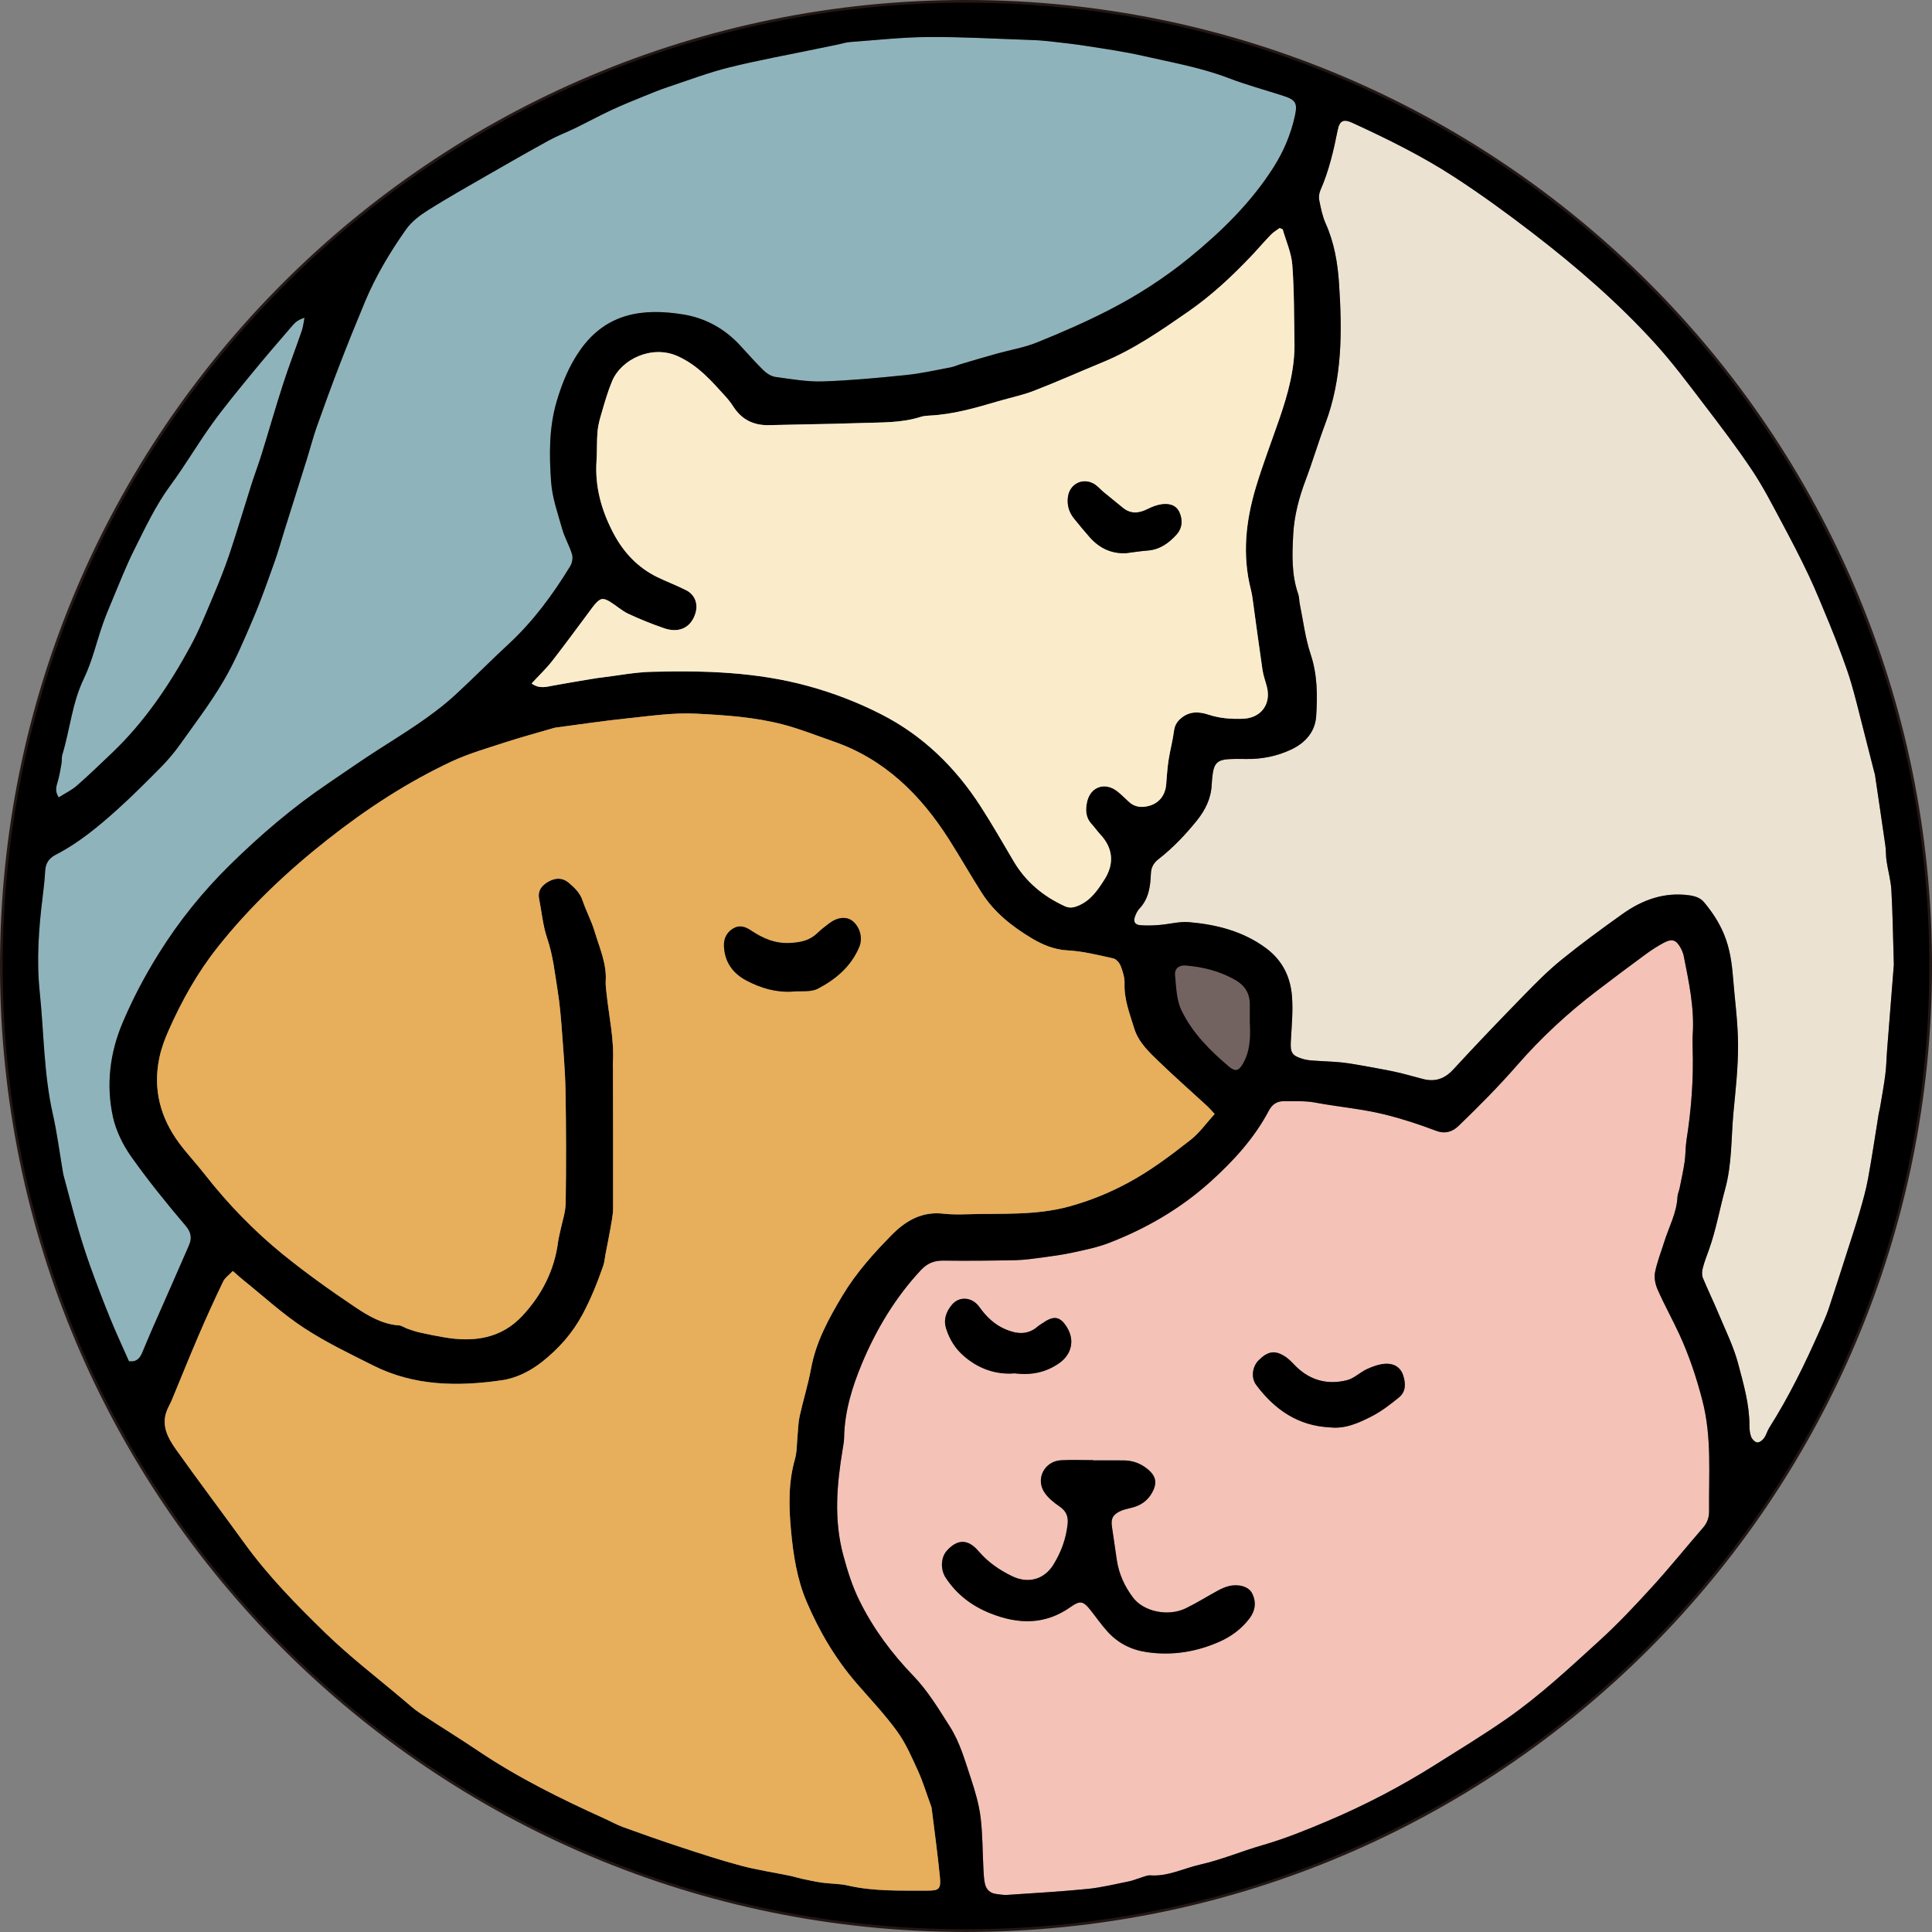 <?xml version="1.0" encoding="UTF-8"?>
<svg id="_图层_2" data-name="图层 2" xmlns="http://www.w3.org/2000/svg" viewBox="0 0 359.5 359.5">
  <rect x="0" y="0" width="359.5" height="359.5" fill="#808080" stroke="none"/>
  <defs>
    <style>
      .cls-1 {
        fill: #f4c2b7;
      }

      .cls-1, .cls-2, .cls-3, .cls-4, .cls-5, .cls-6, .cls-7 {
        stroke-width: 0px;
      }

      .cls-2 {
        fill: #e7ae5b;
      }

      .cls-3 {
        fill: #8eb3bb;
      }

      .cls-5 {
        fill: #faeccb;
      }

      .cls-6 {
        fill: #ece2d2;
      }

      .cls-7 {
        fill: #736360;
      }

      .cls-8 {
        fill: none;
        stroke: #231815;
        stroke-linecap: round;
        stroke-linejoin: round;
        stroke-width: .5px;
      }
    </style>
  </defs>
  <g id="_图层_1-2" data-name="图层 1">
    <g>
      <g>
        <path class="cls-1" d="m176.05,247.21c.63,2.02,1.71,3.75,3.31,5.13,2.78,2.41,6.03,3.49,9.43,3.21,3.15.39,5.78-.18,8.21-1.83,2.34-1.58,3.04-4.21,1.59-6.65-1.25-2.1-2.45-2.35-4.47-.94-.33.23-.69.41-.99.67-1.88,1.66-3.93,1.45-6.04.55-2.04-.87-3.55-2.32-4.83-4.12-1.33-1.9-3.74-2.1-5.12-.46-1.05,1.25-1.63,2.73-1.09,4.44Zm37.31,60.21c4.73.7,9.21-.03,13.52-1.92,2.21-.97,4.15-2.41,5.62-4.35,1.09-1.43,1.32-3.07.46-4.72-.62-1.19-2.45-1.74-4.28-1.3-.69.17-1.36.46-1.99.8-2.02,1.09-3.97,2.33-6.03,3.33-3.25,1.59-7.83.66-9.83-1.99-1.55-2.05-2.62-4.37-3.01-6.95-.3-2.04-.6-4.09-.9-6.14-.23-1.5.06-2.24,1.4-2.93.69-.36,1.5-.5,2.27-.7,1.63-.4,2.91-1.26,3.75-2.73,1.02-1.8.82-3.12-.77-4.43-1.26-1.05-2.74-1.62-4.4-1.64-1.92-.02-3.84-.01-5.75-.01v-.04c-2,0-4-.09-5.99.02-3.11.17-4.81,3.52-3.03,6.07.7,1.01,1.75,1.84,2.78,2.55,1.2.83,1.63,1.81,1.48,3.24-.29,2.75-1.21,5.25-2.66,7.59-1.73,2.77-4.7,3.56-7.67,2.12-2.4-1.16-4.48-2.6-6.25-4.66-2-2.34-3.96-2.22-5.88-.1-1.14,1.25-1.26,3.51-.19,5.11,2.04,3.06,4.8,5.18,8.26,6.56,5.24,2.09,10.22,2.18,14.98-1.2,1.71-1.21,2.31-1.09,3.6.52,1.09,1.37,2.08,2.82,3.26,4.11,1.94,2.12,4.34,3.36,7.25,3.79Zm9.98,39.53c-3.08.69-6,2.25-9.3,2.01-.6-.04-1.23.28-1.84.46-.69.2-1.35.5-2.05.64-2.58.51-5.15,1.16-7.75,1.42-5.01.5-10.04.78-15.06,1.12-.63.04-1.27-.1-1.91-.17-1.18-.12-1.91-.82-2.16-1.93-.18-.85-.23-1.73-.27-2.6-.18-3.27-.14-6.55-.54-9.79-.31-2.42-1.02-4.83-1.79-7.16-1.11-3.3-2.01-6.67-3.93-9.69-2.1-3.29-4.1-6.64-6.82-9.46-4-4.15-7.39-8.7-9.96-13.88-1.36-2.72-2.22-5.5-3.02-8.43-1.82-6.7-1.23-13.25-.13-19.89.12-.7.25-1.42.26-2.13.09-4.87,1.53-9.49,3.36-13.85,2.65-6.31,6.18-12.19,10.91-17.27,1.2-1.28,2.46-1.8,4.19-1.78,4.48.06,8.95.01,13.43-.08,1.67-.04,3.34-.28,5-.5,1.89-.26,3.8-.51,5.66-.92,2.25-.49,4.54-.95,6.68-1.77,6.97-2.68,13.37-6.4,18.92-11.4,4.27-3.85,8.16-8.08,10.88-13.23.63-1.2,1.55-1.8,2.87-1.76,1.92.04,3.88-.11,5.74.25,4.31.81,8.67,1.16,12.96,2.22,3.27.81,6.41,1.84,9.54,3.03,1.56.6,2.95.29,4.18-.89,3.79-3.65,7.47-7.37,10.94-11.34,4.44-5.1,9.44-9.72,14.85-13.84,3.03-2.31,6.08-4.6,9.16-6.86,1.03-.75,2.11-1.44,3.23-2.04,1.55-.83,2.32-.58,3.14.92.27.48.49,1.01.6,1.55.95,4.84,2.01,9.67,1.66,14.67-.05.79-.01,1.59-.01,2.39.19,5.76-.24,11.47-1.14,17.16-.21,1.33-.16,2.71-.35,4.05-.24,1.64-.6,3.26-.93,4.89-.11.55-.37,1.08-.4,1.62-.14,3.02-1.61,5.64-2.48,8.44-.59,1.89-1.34,3.76-1.71,5.69-.19,1.01.09,2.24.52,3.21,1.26,2.83,2.77,5.55,4.07,8.37,1.78,3.9,3.12,7.91,4.21,12.1,1.81,6.89,1.19,13.77,1.27,20.67.01,1.16-.32,2.16-1.1,3.07-3.19,3.67-6.23,7.46-9.5,11.04-3.17,3.48-6.4,6.92-9.88,10.08-5.53,5.04-11.02,10.17-17.18,14.46-4.3,3-8.8,5.73-13.24,8.53-6.41,4.04-13.1,7.54-20.09,10.5-3.97,1.68-7.94,3.29-12.09,4.49-3.9,1.12-7.66,2.72-11.6,3.61Zm24.11-81.35c2.88.33,5.39-.83,7.78-2.05,1.82-.93,3.48-2.22,5.07-3.51,1.36-1.09,1.28-2.69.78-4.18-.53-1.56-1.87-2.22-3.4-2.09-1.13.09-2.28.5-3.33.99-1.29.59-2.38,1.73-3.71,2.06-3.85.97-7.22-.09-9.95-3.03-.48-.51-1.01-1.02-1.6-1.4-1.87-1.19-3.17-.98-4.88.72-1.17,1.16-1.49,3.22-.45,4.61,3.42,4.58,7.79,7.6,13.69,7.88Z"/>
        <path class="cls-3" d="m54.54,60.44c.49-.57,1.14-1.01,2.12-1.31-.16.8-.24,1.64-.5,2.41-1.13,3.3-2.4,6.56-3.47,9.88-1.42,4.38-2.67,8.8-4.04,13.2-.59,1.89-1.3,3.75-1.9,5.64-1.35,4.24-2.6,8.5-4.01,12.72-.91,2.7-1.97,5.37-3.09,8-1.33,3.14-2.6,6.33-4.23,9.32-3.93,7.22-8.51,14-14.5,19.73-2.19,2.09-4.37,4.19-6.64,6.18-.94.82-2.11,1.37-3.36,2.17-.79-1.25-.41-2.12-.15-3.04.3-1.06.48-2.16.67-3.25.1-.54,0-1.14.16-1.66,1.42-4.69,1.82-9.64,4.01-14.17,1.53-3.18,2.33-6.71,3.5-10.08.5-1.42,1.07-2.82,1.66-4.21,1.36-3.21,2.61-6.49,4.17-9.6,2.06-4.1,3.99-8.28,6.75-12.03,2.74-3.71,5.07-7.71,7.76-11.45,2.32-3.22,4.86-6.28,7.37-9.35,2.52-3.08,5.12-6.09,7.72-9.1Z"/>
        <path class="cls-6" d="m344.52,127.29c.67,2.28,1.23,4.6,1.82,6.9.81,3.15,1.61,6.31,2.41,9.46.04.16.1.31.13.46.65,4.41,1.31,8.81,1.94,13.21.14.95.08,1.92.22,2.86.27,1.82.79,3.61.9,5.42.24,4.14.29,8.29.46,13.9-.34,4.35-.81,10.14-1.26,15.94-.12,1.51-.13,3.03-.33,4.53-.26,2.05-.64,4.08-.98,6.12-.06.39-.19.77-.25,1.16-.65,4.01-1.24,8.02-1.97,12.01-.38,2.1-.97,4.17-1.56,6.22-.73,2.52-1.56,5.01-2.36,7.5-1.14,3.54-2.26,7.09-3.44,10.61-.46,1.35-1.05,2.65-1.63,3.95-2.76,6.25-5.75,12.38-9.42,18.16-.38.6-.54,1.34-.96,1.91-.28.38-.86.84-1.26.79-.42-.05-.95-.58-1.12-1.02-.26-.65-.33-1.41-.33-2.12,0-3.95-1.1-7.73-2.09-11.48-.84-3.19-2.35-6.21-3.63-9.28-.94-2.27-2.03-4.48-2.96-6.75-.21-.53-.14-1.26.01-1.84.3-1.15.74-2.26,1.14-3.38,1.31-3.67,1.98-7.51,3-11.24,1.3-4.72,1.11-9.48,1.55-14.22.4-4.2.88-8.42.86-12.63-.01-4.2-.61-8.41-.94-12.62-.22-2.7-.59-5.32-1.64-7.89-.92-2.26-2.21-4.21-3.74-6.04-.69-.82-1.62-1.13-2.72-1.29-4.73-.66-8.82.86-12.55,3.53-3.82,2.73-7.62,5.5-11.26,8.46-2.47,2-4.72,4.27-6.94,6.55-4.45,4.56-8.87,9.16-13.18,13.85-1.6,1.73-3.34,2.36-5.56,1.81-1.39-.35-2.76-.76-4.15-1.1-.92-.23-1.86-.41-2.8-.6-1.02-.2-2.03-.39-3.06-.57-1.72-.29-3.44-.64-5.17-.83-1.83-.19-3.67-.22-5.5-.36-.64-.04-1.28-.14-1.88-.33-1.9-.57-2.23-1.18-2.13-3.13.14-2.79.43-5.59.23-8.35-.26-3.67-1.73-6.8-4.87-9.12-4.28-3.15-9.17-4.37-14.29-4.82-1.79-.16-3.64.38-5.47.52-1.19.1-2.4.15-3.59.05-1.06-.09-1.36-.67-.98-1.68.19-.51.45-1.05.83-1.44,1.71-1.82,2.01-4.12,2.1-6.43.05-1.25.52-2.05,1.48-2.79,2.65-2.07,4.94-4.49,7.06-7.11,1.61-2,2.66-4.14,2.78-6.71.03-.72.11-1.43.21-2.14.26-1.81.97-2.47,2.84-2.59,1.11-.07,2.24-.06,3.36-.04,2.92.05,5.74-.52,8.37-1.75,2.58-1.22,4.46-3.25,4.66-6.2.25-3.88.24-7.74-1.04-11.57-1-2.99-1.37-6.2-2.01-9.31-.13-.62-.09-1.29-.3-1.88-1.27-3.64-1.12-7.4-.92-11.14.19-3.42,1.06-6.72,2.27-9.95,1.32-3.48,2.37-7.07,3.68-10.55,3.22-8.51,3.16-17.34,2.57-26.17-.25-3.77-.89-7.58-2.49-11.13-.61-1.37-.9-2.89-1.2-4.37-.11-.58,0-1.29.24-1.84,1.58-3.6,2.45-7.38,3.21-11.2.35-1.73,1.09-2.07,2.73-1.31,6.51,2.99,12.94,6.16,18.94,10.06,5.06,3.29,9.96,6.86,14.75,10.55,8.09,6.23,15.81,12.92,22.69,20.5,3.2,3.53,6.06,7.37,8.96,11.17,3.09,4.04,6.18,8.1,9.01,12.33,2.07,3.09,3.77,6.43,5.53,9.72,1.76,3.28,3.48,6.59,5.07,9.96,1.38,2.94,2.59,5.97,3.84,8.97.82,1.98,1.59,3.98,2.33,5.99.63,1.71,1.25,3.43,1.75,5.18Z"/>
        <path class="cls-3" d="m172.72,6.89c6.3-.05,12.6.33,18.9.54,1.12.03,2.24.1,3.35.22,2.37.27,4.75.52,7.11.89,3.54.55,7.1,1.06,10.59,1.85,5.34,1.22,10.76,2.16,15.92,4.13,3.33,1.28,6.8,2.21,10.2,3.31,2.28.74,2.68,1.34,2.17,3.69-.75,3.44-2.1,6.65-4,9.63-4.16,6.54-9.64,11.89-15.57,16.74-4.69,3.83-9.81,7.13-15.21,9.89-4.31,2.21-8.77,4.14-13.27,5.96-2.34.94-4.89,1.36-7.34,2.04-2.23.62-4.44,1.28-6.65,1.93-.69.2-1.35.52-2.05.65-2.74.51-5.48,1.14-8.24,1.42-5.16.53-10.34,1.02-15.53,1.19-2.92.09-5.88-.43-8.8-.83-.79-.11-1.63-.65-2.22-1.22-1.54-1.5-2.95-3.13-4.41-4.7-2.87-3.09-6.42-5.04-10.53-5.71-7.5-1.22-14.31-.27-19.15,6.58-2.06,2.92-3.35,6.07-4.36,9.44-1.5,4.99-1.44,10.1-1.08,15.17.22,2.97,1.26,5.89,2.08,8.79.45,1.59,1.34,3.06,1.81,4.65.2.66.03,1.62-.34,2.22-3.25,5.31-6.91,10.29-11.52,14.54-3.34,3.08-6.51,6.33-9.86,9.4-4.42,4.06-9.57,7.13-14.59,10.36-3.02,1.94-5.95,4-8.92,6.01-6.64,4.47-12.69,9.64-18.39,15.24-5.07,4.98-9.5,10.46-13.28,16.53-2.59,4.13-4.83,8.4-6.72,12.85-2.38,5.62-3.11,11.58-1.8,17.56.57,2.56,1.83,5.14,3.35,7.31,3.17,4.48,6.63,8.76,10.19,12.95,1.1,1.3,1.14,2.38.58,3.67-2.24,5.17-4.53,10.32-6.8,15.48-.64,1.46-1.24,2.93-1.86,4.39-.43,1.02-1,1.82-2.48,1.65-1.15-2.6-2.39-5.26-3.49-7.96-1.32-3.24-2.56-6.5-3.74-9.78-.85-2.39-1.62-4.81-2.33-7.25-.9-3.1-1.7-6.24-2.55-9.36-.06-.23-.12-.46-.16-.7-.63-3.68-1.1-7.4-1.92-11.04-1.67-7.43-1.63-15.03-2.41-22.54-.63-5.97-.2-11.94.55-17.89.2-1.58.37-3.17.46-4.75.08-1.43.72-2.35,1.99-3,4.29-2.21,7.97-5.28,11.52-8.48,2.78-2.5,5.42-5.16,8.05-7.82,1.28-1.3,2.47-2.71,3.53-4.2,2.77-3.89,5.68-7.71,8.09-11.82,2.17-3.69,3.85-7.68,5.53-11.63,1.49-3.48,2.73-7.07,4.01-10.64.69-1.94,1.23-3.93,1.85-5.9,1.4-4.46,2.81-8.92,4.21-13.38.59-1.9,1.08-3.83,1.74-5.7,1.38-3.89,2.79-7.77,4.28-11.62,1.51-3.92,3.09-7.82,4.71-11.7,2-4.79,4.66-9.23,7.64-13.46,1.02-1.45,2.58-2.62,4.1-3.58,3.57-2.25,7.25-4.32,10.91-6.43,3.86-2.22,7.72-4.43,11.62-6.57,1.53-.84,3.17-1.45,4.74-2.21,2.28-1.11,4.52-2.32,6.81-3.4,2.02-.94,4.08-1.77,6.14-2.61,1.47-.6,2.94-1.2,4.45-1.7,3.77-1.26,7.51-2.68,11.36-3.64,5.41-1.34,10.91-2.33,16.38-3.47,1.32-.28,2.65-.54,3.98-.82.7-.14,1.39-.38,2.1-.43,4.85-.35,9.71-.9,14.57-.93Z"/>
        <path class="cls-4" d="m210.15,350.06c.7-.14,1.36-.44,2.05-.64.61-.18,1.24-.5,1.84-.46,3.3.24,6.22-1.32,9.3-2.01,3.94-.89,7.7-2.49,11.6-3.61,4.15-1.2,8.12-2.81,12.09-4.49,6.99-2.96,13.68-6.46,20.09-10.5,4.44-2.8,8.94-5.53,13.24-8.53,6.16-4.29,11.65-9.42,17.18-14.46,3.48-3.16,6.71-6.6,9.88-10.08,3.27-3.58,6.31-7.37,9.5-11.04.78-.91,1.11-1.91,1.1-3.07-.08-6.9.54-13.78-1.27-20.67-1.09-4.19-2.43-8.2-4.21-12.1-1.3-2.82-2.81-5.54-4.07-8.37-.43-.97-.71-2.2-.52-3.21.37-1.93,1.12-3.8,1.71-5.69.87-2.8,2.34-5.42,2.48-8.44.03-.54.29-1.07.4-1.62.33-1.63.69-3.25.93-4.89.19-1.34.14-2.72.35-4.05.9-5.69,1.33-11.4,1.14-17.16,0-.8-.04-1.6.01-2.39.35-5-.71-9.83-1.66-14.67-.11-.54-.33-1.07-.6-1.55-.82-1.5-1.59-1.75-3.14-.92-1.12.6-2.2,1.29-3.23,2.04-3.08,2.26-6.13,4.55-9.16,6.86-5.41,4.12-10.41,8.74-14.85,13.84-3.47,3.97-7.15,7.69-10.94,11.34-1.23,1.18-2.62,1.49-4.18.89-3.13-1.19-6.27-2.22-9.54-3.03-4.29-1.06-8.65-1.41-12.96-2.22-1.86-.36-3.82-.21-5.74-.25-1.32-.04-2.24.56-2.87,1.76-2.72,5.15-6.61,9.38-10.88,13.23-5.55,5-11.95,8.72-18.92,11.4-2.14.82-4.43,1.28-6.68,1.77-1.86.41-3.77.66-5.66.92-1.66.22-3.33.46-5,.5-4.48.09-8.95.14-13.43.08-1.73-.02-2.99.5-4.19,1.78-4.73,5.08-8.26,10.96-10.91,17.27-1.83,4.36-3.27,8.98-3.36,13.85-.01.71-.14,1.43-.26,2.13-1.1,6.64-1.69,13.19.13,19.89.8,2.93,1.66,5.71,3.02,8.43,2.57,5.18,5.96,9.73,9.96,13.88,2.72,2.82,4.72,6.17,6.82,9.46,1.92,3.02,2.82,6.39,3.93,9.69.77,2.33,1.48,4.74,1.79,7.16.4,3.24.36,6.52.54,9.79.04.87.09,1.75.27,2.6.25,1.11.98,1.81,2.16,1.93.64.07,1.28.21,1.91.17,5.02-.34,10.05-.62,15.06-1.12,2.6-.26,5.17-.91,7.75-1.42Zm136.19-215.87c-.59-2.3-1.15-4.62-1.82-6.9-.5-1.75-1.12-3.47-1.75-5.18-.74-2.01-1.51-4.01-2.33-5.99-1.25-3-2.46-6.03-3.84-8.97-1.59-3.37-3.31-6.68-5.07-9.96-1.76-3.29-3.46-6.63-5.53-9.72-2.83-4.23-5.92-8.29-9.01-12.33-2.9-3.8-5.76-7.64-8.96-11.17-6.88-7.58-14.6-14.27-22.69-20.5-4.79-3.69-9.69-7.26-14.75-10.55-6-3.9-12.43-7.07-18.94-10.06-1.64-.76-2.38-.42-2.73,1.31-.76,3.82-1.63,7.6-3.21,11.2-.24.55-.35,1.26-.24,1.84.3,1.48.59,3,1.2,4.37,1.6,3.55,2.24,7.36,2.49,11.13.59,8.83.65,17.66-2.57,26.17-1.31,3.48-2.36,7.07-3.68,10.55-1.21,3.23-2.08,6.53-2.27,9.95-.2,3.74-.35,7.5.92,11.14.21.59.17,1.26.3,1.88.64,3.11,1.01,6.32,2.01,9.31,1.28,3.83,1.29,7.69,1.04,11.57-.2,2.95-2.08,4.98-4.66,6.2-2.63,1.23-5.45,1.8-8.37,1.75-1.12-.02-2.25-.03-3.36.04-1.87.12-2.58.78-2.84,2.59-.1.71-.18,1.42-.21,2.14-.12,2.57-1.17,4.71-2.78,6.71-2.12,2.62-4.41,5.04-7.06,7.11-.96.74-1.43,1.54-1.48,2.79-.09,2.31-.39,4.61-2.1,6.43-.38.39-.64.93-.83,1.44-.38,1.01-.08,1.59.98,1.68,1.19.1,2.4.05,3.59-.05,1.83-.14,3.68-.68,5.47-.52,5.12.45,10.01,1.67,14.29,4.82,3.14,2.32,4.61,5.45,4.87,9.12.2,2.76-.09,5.56-.23,8.35-.1,1.95.23,2.56,2.13,3.13.6.19,1.24.29,1.88.33,1.83.14,3.67.17,5.5.36,1.73.19,3.45.54,5.17.83,1.03.18,2.04.37,3.06.57.94.19,1.88.37,2.8.6,1.39.34,2.76.75,4.15,1.1,2.22.55,3.96-.08,5.56-1.81,4.31-4.69,8.73-9.29,13.18-13.85,2.22-2.28,4.47-4.55,6.94-6.55,3.64-2.96,7.44-5.73,11.26-8.46,3.73-2.67,7.82-4.19,12.55-3.53,1.1.16,2.03.47,2.72,1.29,1.53,1.83,2.82,3.78,3.74,6.04,1.05,2.57,1.42,5.19,1.64,7.89.33,4.21.93,8.42.94,12.62.02,4.21-.46,8.43-.86,12.63-.44,4.74-.25,9.5-1.55,14.22-1.02,3.73-1.69,7.57-3,11.24-.4,1.12-.84,2.23-1.14,3.38-.15.58-.22,1.31-.01,1.84.93,2.27,2.02,4.48,2.96,6.75,1.28,3.07,2.79,6.09,3.63,9.28.99,3.75,2.1,7.53,2.09,11.48,0,.71.07,1.47.33,2.12.17.44.7.97,1.12,1.02.4.05.98-.41,1.26-.79.42-.57.58-1.31.96-1.91,3.67-5.78,6.66-11.91,9.42-18.16.58-1.3,1.17-2.6,1.63-3.95,1.18-3.52,2.3-7.07,3.44-10.61.8-2.49,1.63-4.98,2.36-7.5.59-2.05,1.18-4.12,1.56-6.22.73-3.99,1.32-8,1.97-12.01.06-.39.19-.77.25-1.16.34-2.04.72-4.07.98-6.12.2-1.5.21-3.02.33-4.53.45-5.8.92-11.59,1.26-15.94-.17-5.61-.22-9.76-.46-13.9-.11-1.81-.63-3.6-.9-5.42-.14-.94-.08-1.91-.22-2.86-.63-4.4-1.29-8.8-1.94-13.21-.03-.15-.09-.3-.13-.46-.8-3.15-1.6-6.31-2.41-9.46ZM56.66,59.13c-.98.3-1.63.74-2.12,1.31-2.6,3.01-5.2,6.02-7.72,9.1-2.51,3.07-5.05,6.13-7.37,9.35-2.69,3.74-5.02,7.74-7.76,11.45-2.76,3.75-4.69,7.93-6.75,12.03-1.56,3.11-2.81,6.39-4.17,9.6-.59,1.39-1.16,2.79-1.66,4.21-1.17,3.37-1.97,6.9-3.5,10.08-2.19,4.53-2.59,9.48-4.01,14.17-.16.52-.06,1.12-.16,1.66-.19,1.09-.37,2.19-.67,3.25-.26.92-.64,1.79.15,3.04,1.25-.8,2.42-1.35,3.36-2.17,2.27-1.99,4.45-4.09,6.64-6.18,5.99-5.73,10.57-12.51,14.5-19.73,1.63-2.99,2.9-6.18,4.23-9.32,1.12-2.63,2.18-5.3,3.09-8,1.41-4.22,2.66-8.48,4.01-12.72.6-1.89,1.31-3.75,1.9-5.64,1.37-4.4,2.62-8.82,4.04-13.2,1.07-3.32,2.34-6.58,3.47-9.88.26-.77.34-1.61.5-2.41ZM7.95,166.78c-.75,5.95-1.18,11.92-.55,17.89.78,7.51.74,15.11,2.41,22.54.82,3.64,1.29,7.36,1.92,11.04.04.24.1.47.16.7.85,3.12,1.65,6.26,2.55,9.36.71,2.44,1.48,4.86,2.33,7.25,1.18,3.28,2.42,6.54,3.74,9.78,1.1,2.7,2.34,5.36,3.49,7.96,1.48.17,2.05-.63,2.48-1.65.62-1.46,1.22-2.93,1.86-4.39,2.27-5.16,4.56-10.31,6.8-15.48.56-1.29.52-2.37-.58-3.67-3.56-4.19-7.02-8.47-10.19-12.95-1.52-2.17-2.78-4.75-3.35-7.31-1.31-5.98-.58-11.94,1.8-17.56,1.89-4.45,4.13-8.72,6.72-12.85,3.78-6.07,8.21-11.55,13.28-16.53,5.7-5.6,11.75-10.77,18.39-15.24,2.97-2.01,5.9-4.07,8.92-6.01,5.02-3.23,10.17-6.3,14.59-10.36,3.35-3.07,6.52-6.32,9.86-9.4,4.61-4.25,8.27-9.23,11.52-14.54.37-.6.54-1.56.34-2.22-.47-1.59-1.36-3.06-1.81-4.65-.82-2.9-1.86-5.82-2.08-8.79-.36-5.07-.42-10.18,1.08-15.17,1.01-3.37,2.3-6.52,4.36-9.44,4.84-6.85,11.65-7.8,19.15-6.58,4.11.67,7.66,2.62,10.53,5.71,1.46,1.57,2.87,3.2,4.41,4.7.59.57,1.43,1.11,2.22,1.22,2.92.4,5.88.92,8.8.83,5.19-.17,10.37-.66,15.53-1.19,2.76-.28,5.5-.91,8.24-1.42.7-.13,1.36-.45,2.05-.65,2.21-.65,4.42-1.31,6.65-1.93,2.45-.68,5-1.1,7.34-2.04,4.5-1.82,8.96-3.75,13.27-5.96,5.4-2.76,10.52-6.06,15.21-9.89,5.93-4.85,11.41-10.2,15.57-16.74,1.9-2.98,3.25-6.19,4-9.63.51-2.35.11-2.95-2.17-3.69-3.4-1.1-6.87-2.03-10.2-3.31-5.16-1.97-10.58-2.91-15.92-4.13-3.49-.79-7.05-1.3-10.59-1.85-2.36-.37-4.74-.62-7.11-.89-1.11-.12-2.23-.19-3.35-.22-6.3-.21-12.6-.59-18.9-.54-4.86.03-9.72.58-14.57.93-.71.05-1.4.29-2.1.43-1.33.28-2.66.54-3.98.82-5.47,1.14-10.97,2.13-16.38,3.47-3.85.96-7.59,2.38-11.36,3.64-1.51.5-2.98,1.1-4.45,1.7-2.06.84-4.12,1.67-6.14,2.61-2.29,1.08-4.53,2.29-6.81,3.4-1.57.76-3.21,1.37-4.74,2.21-3.9,2.14-7.76,4.35-11.62,6.57-3.66,2.11-7.34,4.18-10.91,6.43-1.52.96-3.08,2.13-4.1,3.58-2.98,4.23-5.64,8.67-7.64,13.46-1.62,3.88-3.2,7.78-4.71,11.7-1.49,3.85-2.9,7.73-4.28,11.62-.66,1.87-1.15,3.8-1.74,5.7-1.4,4.46-2.81,8.92-4.21,13.38-.62,1.97-1.16,3.96-1.85,5.9-1.28,3.57-2.52,7.16-4.01,10.64-1.68,3.95-3.36,7.94-5.53,11.63-2.41,4.11-5.32,7.93-8.09,11.82-1.06,1.49-2.25,2.9-3.53,4.2-2.63,2.66-5.27,5.32-8.05,7.82-3.55,3.2-7.23,6.27-11.52,8.48-1.27.65-1.91,1.57-1.99,3-.09,1.58-.26,3.17-.46,4.75ZM179.75.25c99.13,0,179.5,80.36,179.5,179.5s-80.37,179.49-179.5,179.49S.25,278.88.25,179.75,80.61.25,179.75.25Zm58.34,77.6c1.58-4.6,2.88-9.26,2.78-14.18-.09-4.78-.04-9.58-.4-14.34-.16-2.24-1.15-4.42-1.78-6.62-.03-.1-.27-.13-.59-.27-.48.36-1.11.71-1.59,1.21-1.28,1.31-2.46,2.72-3.72,4.04-3.58,3.77-7.37,7.3-11.65,10.27-5.1,3.54-10.19,7.08-15.99,9.46-4.25,1.75-8.45,3.63-12.74,5.29-2.14.83-4.42,1.29-6.63,1.94-4.21,1.24-8.41,2.47-12.84,2.68-.55.03-1.13.08-1.65.25-3.57,1.14-7.26,1-10.93,1.13-1.76.06-3.52.11-5.27.15-4,.09-7.99.15-11.99.25-2.87.07-5.09-1.03-6.65-3.46-.43-.67-.93-1.31-1.46-1.89-2.61-2.88-5.07-5.74-8.83-7.46-4.83-2.21-10.56.53-12.27,4.64-.79,1.89-1.35,3.88-1.93,5.85-.34,1.13-.67,2.29-.77,3.46-.16,1.82-.07,3.67-.19,5.49-.33,4.84.93,9.3,3.17,13.53,1.87,3.53,4.5,6.34,8.14,8.12,1.78.86,3.65,1.56,5.41,2.46,1.61.83,2.21,2.55,1.69,4.25-.82,2.68-3.02,3.78-5.87,2.79-2.25-.78-4.48-1.67-6.63-2.68-1.21-.57-2.24-1.53-3.39-2.23-1.33-.81-1.82-.69-2.86.51-.26.3-.49.63-.73.95-2.38,3.18-4.72,6.4-7.16,9.53-1.11,1.42-2.43,2.67-3.85,4.21,1.45,1.06,2.76.62,4.08.38,2.35-.43,4.7-.82,7.05-1.21.71-.12,1.42-.23,2.13-.31,3.01-.37,6-.95,9.02-1.03,9.82-.26,19.57.01,29.19,2.65,4.73,1.3,9.25,3.04,13.54,5.23,7.74,3.93,13.84,9.86,18.54,17.16,2.15,3.33,4.12,6.78,6.14,10.2,2.27,3.84,5.51,6.54,9.54,8.38.87.39,1.59.27,2.49-.1,2.3-.96,3.57-2.84,4.83-4.8,1.91-2.96,1.67-5.88-.71-8.44-.6-.64-1.09-1.37-1.68-2.01-1.1-1.21-1.11-2.66-.8-4.07.62-2.84,3.36-3.76,5.64-1.95.75.59,1.43,1.27,2.12,1.92,1.04.98,2.26,1.13,3.58.82,2-.47,3.21-1.95,3.38-4.06.12-1.5.22-3.01.44-4.49.28-1.8.76-3.56,1-5.36.13-1.02.48-1.72,1.28-2.41,1.63-1.4,3.42-1.28,5.2-.69,2.1.69,4.22.83,6.38.75,3.3-.12,5.23-2.66,4.46-5.86-.27-1.08-.68-2.13-.84-3.23-.64-4.33-1.21-8.67-1.81-13.01-.08-.63-.18-1.26-.34-1.88-1.66-6.46-.96-12.83.92-19.09,1.3-4.32,2.93-8.55,4.4-12.82Zm-12.07,129.43c-.71-.75-1.07-1.18-1.48-1.55-2.93-2.69-5.92-5.32-8.79-8.09-1.89-1.82-3.9-3.67-4.69-6.25-.83-2.72-1.91-5.41-1.81-8.37.04-1.08-.31-2.22-.71-3.25-.22-.58-.83-1.31-1.38-1.43-2.8-.62-5.62-1.34-8.47-1.49-2.53-.13-4.72-1.07-6.71-2.26-3.62-2.17-6.98-4.8-9.3-8.45-2.09-3.28-4.01-6.67-6.1-9.95-5.3-8.32-12-14.97-21.62-18.27-3.07-1.06-6.07-2.28-9.23-3.1-5.29-1.39-10.73-1.74-16.11-2.02-4.27-.23-8.61.43-12.89.87-4.44.46-8.86,1.13-13.29,1.71-.23.03-.47.1-.7.17-2.88.85-5.8,1.63-8.66,2.56-3.39,1.11-6.86,2.1-10.08,3.6-8.25,3.87-15.84,8.84-22.99,14.47-7.53,5.93-14.46,12.46-20.45,20-3.81,4.79-6.72,10-9.17,15.53-.74,1.66-1.39,3.41-1.75,5.19-1.2,5.79.2,11.06,3.67,15.77,1.51,2.04,3.28,3.9,4.84,5.91,4.29,5.48,9.13,10.47,14.52,14.85,4.26,3.45,8.74,6.65,13.3,9.71,2.47,1.66,5.1,3.26,8.26,3.48.53.04,1.02.42,1.55.61.75.26,1.49.53,2.26.7,1.56.35,3.12.67,4.69.93,5.48.92,10.56.22,14.52-4.07,3.59-3.88,5.92-8.43,6.6-13.74.09-.71.29-1.4.43-2.1.35-1.7.96-3.4.98-5.11.1-6.93.09-13.87-.03-20.81-.07-3.82-.41-7.64-.69-11.45-.18-2.38-.38-4.76-.76-7.12-.52-3.29-.88-6.67-1.94-9.79-.84-2.47-1.04-4.98-1.53-7.46-.31-1.58.65-2.61,1.92-3.26,1.18-.61,2.44-.66,3.58.29,1.11.94,2.11,1.88,2.6,3.34.65,1.95,1.66,3.79,2.24,5.76.9,3.02,2.27,5.96,2.06,9.25-.04.71.07,1.43.14,2.14.46,4.43,1.49,8.8,1.19,13.29,0,.16.01.32.02.48.01,8.77.05,17.54.02,26.31,0,1.26-.28,2.52-.49,3.77-.27,1.57-.6,3.12-.9,4.68-.15.78-.2,1.59-.46,2.33-1.07,3.07-2.27,6.07-3.82,8.97-1.89,3.54-4.47,6.42-7.53,8.84-2.18,1.71-4.73,3.04-7.53,3.44-8.17,1.18-16.26,1.08-23.85-2.72-4.4-2.2-8.87-4.35-12.97-7.04-3.91-2.56-7.4-5.78-11.06-8.72-.67-.54-1.31-1.12-2.15-1.85-.69.73-1.46,1.25-1.8,1.97-1.59,3.29-3.1,6.62-4.54,9.97-1.72,4-3.34,8.05-5.01,12.07-.3.73-.74,1.41-.99,2.15-.97,2.75.34,5.03,1.82,7.11,4.15,5.83,8.46,11.54,12.66,17.34,4.41,6.1,9.66,11.46,15.02,16.67,4.61,4.49,9.77,8.43,14.69,12.6.97.82,1.93,1.69,2.99,2.39,3.58,2.37,7.25,4.61,10.81,7.01,7.41,4.99,15.38,8.92,23.49,12.59,1.16.52,2.27,1.16,3.46,1.59,3.58,1.3,7.16,2.56,10.78,3.75,3.69,1.21,7.39,2.43,11.15,3.43,2.99.8,6.06,1.25,9.1,1.88.78.16,1.54.41,2.32.58,1.24.26,2.48.54,3.74.71,1.58.22,3.21.17,4.75.53,4.89,1.12,9.86.93,14.8.95,2.18.01,2.55-.31,2.33-2.56-.42-4.28-1.01-8.55-1.54-12.82-.03-.23-.14-.45-.22-.68-.76-2.07-1.39-4.2-2.31-6.21-1.15-2.52-2.26-5.12-3.87-7.34-2.28-3.15-4.98-5.99-7.53-8.93-3.95-4.56-6.97-9.69-9.32-15.2-1.8-4.2-2.49-8.75-2.91-13.22-.41-4.39-.53-8.9.72-13.29.41-1.43.35-3,.5-4.5.12-1.19.13-2.4.39-3.56.65-2.95,1.57-5.84,2.11-8.8.92-5.04,3.32-9.4,5.9-13.69,2.52-4.19,5.77-7.81,9.19-11.28,2.64-2.66,5.65-4.34,9.59-3.88,1.5.17,3.03.14,4.55.1,6.28-.19,12.58.26,18.8-1.44,3.88-1.07,7.46-2.52,11-4.43,4.17-2.25,7.9-5.07,11.59-7.96,1.65-1.29,2.91-3.09,4.49-4.83Z"/>
        <path class="cls-4" d="m255.23,263.55c-2.39,1.22-4.9,2.38-7.78,2.05-5.9-.28-10.27-3.3-13.69-7.88-1.04-1.39-.72-3.45.45-4.61,1.71-1.7,3.01-1.91,4.88-.72.59.38,1.12.89,1.6,1.4,2.73,2.94,6.1,4,9.95,3.03,1.33-.33,2.42-1.47,3.71-2.06,1.05-.49,2.2-.9,3.33-.99,1.53-.13,2.87.53,3.4,2.09.5,1.49.58,3.09-.78,4.18-1.59,1.29-3.25,2.58-5.07,3.51Z"/>
        <path class="cls-5" d="m213.58,94.71c-1.63.82-3.16,1.01-4.67-.24-1.16-.96-2.34-1.89-3.5-2.85-.56-.46-1.03-1.02-1.61-1.43-2.09-1.43-4.7-.29-5.07,2.21-.22,1.48.15,2.86,1.09,4.04s1.92,2.34,2.91,3.48c1.78,2.03,3.99,3.13,6.76,3.02,1.34-.17,2.68-.39,4.03-.49,2.32-.17,4.04-1.44,5.48-3.06,1.01-1.16,1.09-2.65.47-4.05-.62-1.38-1.91-1.67-3.23-1.51-.91.11-1.83.47-2.66.88Zm27.29-31.04c.1,4.92-1.2,9.58-2.78,14.18-1.47,4.27-3.1,8.5-4.4,12.82-1.88,6.26-2.58,12.63-.92,19.09.16.62.26,1.25.34,1.88.6,4.34,1.17,8.68,1.81,13.01.16,1.1.57,2.15.84,3.23.77,3.2-1.16,5.74-4.46,5.86-2.16.08-4.28-.06-6.38-.75-1.78-.59-3.57-.71-5.2.69-.8.69-1.15,1.39-1.28,2.41-.24,1.8-.72,3.56-1,5.36-.22,1.48-.32,2.99-.44,4.49-.17,2.11-1.38,3.59-3.38,4.06-1.32.31-2.54.16-3.58-.82-.69-.65-1.37-1.33-2.12-1.92-2.28-1.81-5.02-.89-5.64,1.95-.31,1.41-.3,2.86.8,4.07.59.64,1.08,1.37,1.68,2.01,2.38,2.56,2.62,5.48.71,8.44-1.26,1.96-2.53,3.84-4.83,4.8-.9.37-1.62.49-2.49.1-4.03-1.84-7.27-4.54-9.54-8.38-2.02-3.42-3.99-6.87-6.14-10.2-4.7-7.3-10.8-13.23-18.54-17.16-4.29-2.19-8.81-3.93-13.54-5.23-9.62-2.64-19.37-2.91-29.19-2.65-3.02.08-6.01.66-9.02,1.03-.71.08-1.42.19-2.13.31-2.35.39-4.7.78-7.05,1.21-1.32.24-2.63.68-4.08-.38,1.42-1.54,2.74-2.79,3.85-4.21,2.44-3.13,4.78-6.35,7.16-9.53.24-.32.47-.65.73-.95,1.04-1.2,1.53-1.32,2.86-.51,1.15.7,2.18,1.66,3.39,2.23,2.15,1.01,4.38,1.9,6.63,2.68,2.85.99,5.05-.11,5.87-2.79.52-1.7-.08-3.42-1.69-4.25-1.76-.9-3.63-1.6-5.41-2.46-3.64-1.78-6.27-4.59-8.14-8.12-2.24-4.23-3.5-8.69-3.17-13.53.12-1.82.03-3.67.19-5.49.1-1.17.43-2.33.77-3.46.58-1.97,1.14-3.96,1.93-5.85,1.71-4.11,7.44-6.85,12.27-4.64,3.76,1.72,6.22,4.58,8.83,7.46.53.58,1.03,1.22,1.46,1.89,1.56,2.43,3.78,3.53,6.65,3.46,4-.1,7.99-.16,11.99-.25,1.75-.04,3.51-.09,5.27-.15,3.67-.13,7.36.01,10.93-1.13.52-.17,1.1-.22,1.65-.25,4.43-.21,8.63-1.44,12.84-2.68,2.21-.65,4.49-1.11,6.63-1.94,4.29-1.66,8.49-3.54,12.74-5.29,5.8-2.38,10.89-5.92,15.99-9.46,4.28-2.97,8.07-6.5,11.65-10.27,1.26-1.32,2.44-2.73,3.72-4.04.48-.5,1.11-.85,1.59-1.21.32.14.56.17.59.27.63,2.2,1.62,4.38,1.78,6.62.36,4.76.31,9.56.4,14.34Z"/>
        <path class="cls-4" d="m208.91,94.47c1.51,1.25,3.04,1.06,4.67.24.83-.41,1.75-.77,2.66-.88,1.32-.16,2.61.13,3.23,1.51.62,1.4.54,2.89-.47,4.05-1.44,1.62-3.16,2.89-5.48,3.06-1.35.1-2.69.32-4.03.49-2.77.11-4.98-.99-6.76-3.02-.99-1.14-1.97-2.3-2.91-3.48s-1.31-2.56-1.09-4.04c.37-2.5,2.98-3.64,5.07-2.21.58.41,1.05.97,1.61,1.43,1.16.96,2.34,1.89,3.5,2.85Z"/>
        <path class="cls-4" d="m177.14,242.77c1.38-1.64,3.79-1.44,5.12.46,1.28,1.8,2.79,3.25,4.83,4.12,2.11.9,4.16,1.11,6.04-.55.3-.26.66-.44.99-.67,2.02-1.41,3.22-1.16,4.47.94,1.45,2.44.75,5.07-1.59,6.65-2.43,1.65-5.06,2.22-8.21,1.83-3.4.28-6.65-.8-9.43-3.21-1.6-1.38-2.68-3.11-3.31-5.13-.54-1.71.04-3.19,1.09-4.44Z"/>
        <path class="cls-4" d="m176.2,288.53c1.92-2.12,3.88-2.24,5.88.1,1.77,2.06,3.85,3.5,6.25,4.66,2.97,1.44,5.94.65,7.67-2.12,1.45-2.34,2.37-4.84,2.66-7.59.15-1.43-.28-2.41-1.48-3.24-1.03-.71-2.08-1.54-2.78-2.55-1.78-2.55-.08-5.9,3.03-6.07,1.99-.11,3.99-.02,5.99-.02v.04c1.91,0,3.83,0,5.75.01,1.66.02,3.14.59,4.4,1.64,1.59,1.31,1.79,2.63.77,4.43-.84,1.47-2.12,2.33-3.75,2.73-.77.2-1.58.34-2.27.7-1.34.69-1.63,1.43-1.4,2.93.3,2.05.6,4.1.9,6.14.39,2.58,1.46,4.9,3.01,6.95,2,2.65,6.58,3.58,9.83,1.99,2.06-1,4.01-2.24,6.03-3.33.63-.34,1.3-.63,1.99-.8,1.83-.44,3.66.11,4.28,1.3.86,1.65.63,3.29-.46,4.72-1.47,1.94-3.41,3.38-5.62,4.35-4.31,1.89-8.79,2.62-13.52,1.92-2.91-.43-5.31-1.67-7.25-3.79-1.18-1.29-2.17-2.74-3.26-4.11-1.29-1.61-1.89-1.73-3.6-.52-4.76,3.38-9.74,3.29-14.98,1.2-3.46-1.38-6.22-3.5-8.26-6.56-1.07-1.6-.95-3.86.19-5.11Z"/>
        <path class="cls-2" d="m138.94,182.48c2.66,1.39,5.45,2.22,8.51,2.03,1.59-.15,3.4.14,4.71-.53,3.35-1.74,6.23-4.16,7.74-7.81.68-1.64.11-3.68-1.25-4.78-1.13-.91-2.82-.75-4.38.44-.76.58-1.52,1.16-2.21,1.83-1.41,1.36-3.06,1.69-4.99,1.8-2.84.17-5.14-.86-7.35-2.34-1.09-.73-2.17-1.05-3.33-.33-1.18.72-1.74,1.88-1.68,3.24.12,2.97,1.63,5.09,4.23,6.45Zm85.6,23.25c.41.37.77.8,1.48,1.55-1.58,1.74-2.84,3.54-4.49,4.83-3.69,2.89-7.42,5.71-11.59,7.96-3.54,1.91-7.12,3.36-11,4.43-6.22,1.7-12.52,1.25-18.8,1.44-1.52.04-3.05.07-4.55-.1-3.94-.46-6.95,1.22-9.59,3.88-3.42,3.47-6.67,7.09-9.19,11.28-2.58,4.29-4.98,8.65-5.9,13.69-.54,2.96-1.46,5.85-2.11,8.8-.26,1.16-.27,2.37-.39,3.56-.15,1.5-.09,3.07-.5,4.5-1.25,4.39-1.13,8.9-.72,13.29.42,4.47,1.11,9.02,2.91,13.22,2.35,5.51,5.37,10.64,9.32,15.2,2.55,2.94,5.25,5.78,7.53,8.93,1.61,2.22,2.72,4.82,3.87,7.34.92,2.01,1.55,4.14,2.31,6.21.08.23.19.45.22.68.53,4.27,1.12,8.54,1.54,12.82.22,2.25-.15,2.57-2.33,2.56-4.94-.02-9.91.17-14.8-.95-1.54-.36-3.17-.31-4.75-.53-1.26-.17-2.5-.45-3.74-.71-.78-.17-1.54-.42-2.32-.58-3.04-.63-6.11-1.08-9.1-1.88-3.76-1-7.46-2.22-11.15-3.43-3.62-1.19-7.2-2.45-10.78-3.75-1.19-.43-2.3-1.07-3.46-1.59-8.11-3.67-16.08-7.6-23.49-12.59-3.56-2.4-7.23-4.64-10.81-7.01-1.06-.7-2.02-1.57-2.99-2.39-4.92-4.17-10.08-8.11-14.69-12.6-5.36-5.21-10.61-10.57-15.02-16.67-4.2-5.8-8.51-11.51-12.66-17.34-1.48-2.08-2.79-4.36-1.82-7.11.25-.74.69-1.42.99-2.15,1.67-4.02,3.29-8.07,5.01-12.07,1.44-3.35,2.95-6.68,4.54-9.97.34-.72,1.11-1.24,1.8-1.97.84.73,1.48,1.31,2.15,1.85,3.66,2.94,7.15,6.16,11.06,8.72,4.1,2.69,8.57,4.84,12.97,7.04,7.59,3.8,15.68,3.9,23.85,2.72,2.8-.4,5.35-1.73,7.53-3.44,3.06-2.42,5.64-5.3,7.53-8.84,1.55-2.9,2.75-5.9,3.82-8.97.26-.74.31-1.55.46-2.33.3-1.56.63-3.11.9-4.68.21-1.25.49-2.51.49-3.77.03-8.77-.01-17.54-.02-26.31-.01-.16-.03-.32-.02-.48.3-4.49-.73-8.86-1.19-13.29-.07-.71-.18-1.43-.14-2.14.21-3.29-1.16-6.23-2.06-9.25-.58-1.97-1.59-3.81-2.24-5.76-.49-1.46-1.49-2.4-2.6-3.34-1.14-.95-2.4-.9-3.58-.29-1.27.65-2.23,1.68-1.92,3.26.49,2.48.69,4.99,1.53,7.46,1.06,3.12,1.42,6.5,1.94,9.79.38,2.36.58,4.74.76,7.12.28,3.81.62,7.63.69,11.45.12,6.94.13,13.88.03,20.81-.02,1.71-.63,3.41-.98,5.11-.14.7-.34,1.39-.43,2.1-.68,5.31-3.01,9.86-6.6,13.74-3.96,4.29-9.04,4.99-14.52,4.07-1.57-.26-3.13-.58-4.69-.93-.77-.17-1.51-.44-2.26-.7-.53-.19-1.02-.57-1.55-.61-3.16-.22-5.79-1.82-8.26-3.48-4.56-3.06-9.04-6.26-13.3-9.71-5.39-4.38-10.23-9.37-14.52-14.85-1.56-2.01-3.33-3.87-4.84-5.91-3.47-4.71-4.87-9.98-3.67-15.77.36-1.78,1.01-3.53,1.75-5.19,2.45-5.53,5.36-10.74,9.17-15.53,5.99-7.54,12.92-14.07,20.45-20,7.15-5.63,14.74-10.6,22.99-14.47,3.22-1.5,6.69-2.49,10.08-3.6,2.86-.93,5.78-1.71,8.66-2.56.23-.07.47-.14.7-.17,4.43-.58,8.85-1.25,13.29-1.71,4.28-.44,8.62-1.1,12.89-.87,5.38.28,10.82.63,16.11,2.02,3.16.82,6.16,2.04,9.23,3.1,9.62,3.3,16.32,9.95,21.62,18.27,2.09,3.28,4.01,6.67,6.1,9.95,2.32,3.65,5.68,6.28,9.3,8.45,1.99,1.19,4.18,2.13,6.71,2.26,2.85.15,5.67.87,8.47,1.49.55.12,1.16.85,1.38,1.43.4,1.03.75,2.17.71,3.25-.1,2.96.98,5.65,1.81,8.37.79,2.58,2.8,4.43,4.69,6.25,2.87,2.77,5.86,5.4,8.79,8.09Z"/>
        <path class="cls-4" d="m158.65,171.39c1.36,1.1,1.93,3.14,1.25,4.78-1.51,3.65-4.39,6.07-7.74,7.81-1.31.67-3.12.38-4.71.53-3.06.19-5.85-.64-8.51-2.03-2.6-1.36-4.11-3.48-4.23-6.45-.06-1.36.5-2.52,1.68-3.24,1.16-.72,2.24-.4,3.33.33,2.21,1.48,4.51,2.51,7.35,2.34,1.93-.11,3.58-.44,4.99-1.8.69-.67,1.45-1.25,2.21-1.83,1.56-1.19,3.25-1.35,4.38-.44Z"/>
      </g>
      <path class="cls-8" d="m359.25,179.75c0,99.13-80.37,179.49-179.5,179.49S.25,278.88.25,179.75,80.61.25,179.75.25s179.5,80.36,179.5,179.5Z"/>
    </g>
    <path class="cls-7" d="m232.57,190.49c.12,2.55.05,5.08-1.27,7.4-.77,1.35-1.42,1.6-2.62.58-3.54-3-6.84-6.3-8.85-10.5-.92-1.92-.96-4.3-1.18-6.5-.12-1.23.72-1.91,1.99-1.81,3.28.27,6.43,1.07,9.3,2.74,1.72,1,2.63,2.5,2.62,4.51,0,1.19,0,2.38,0,3.58Z"/>
  </g>
</svg>